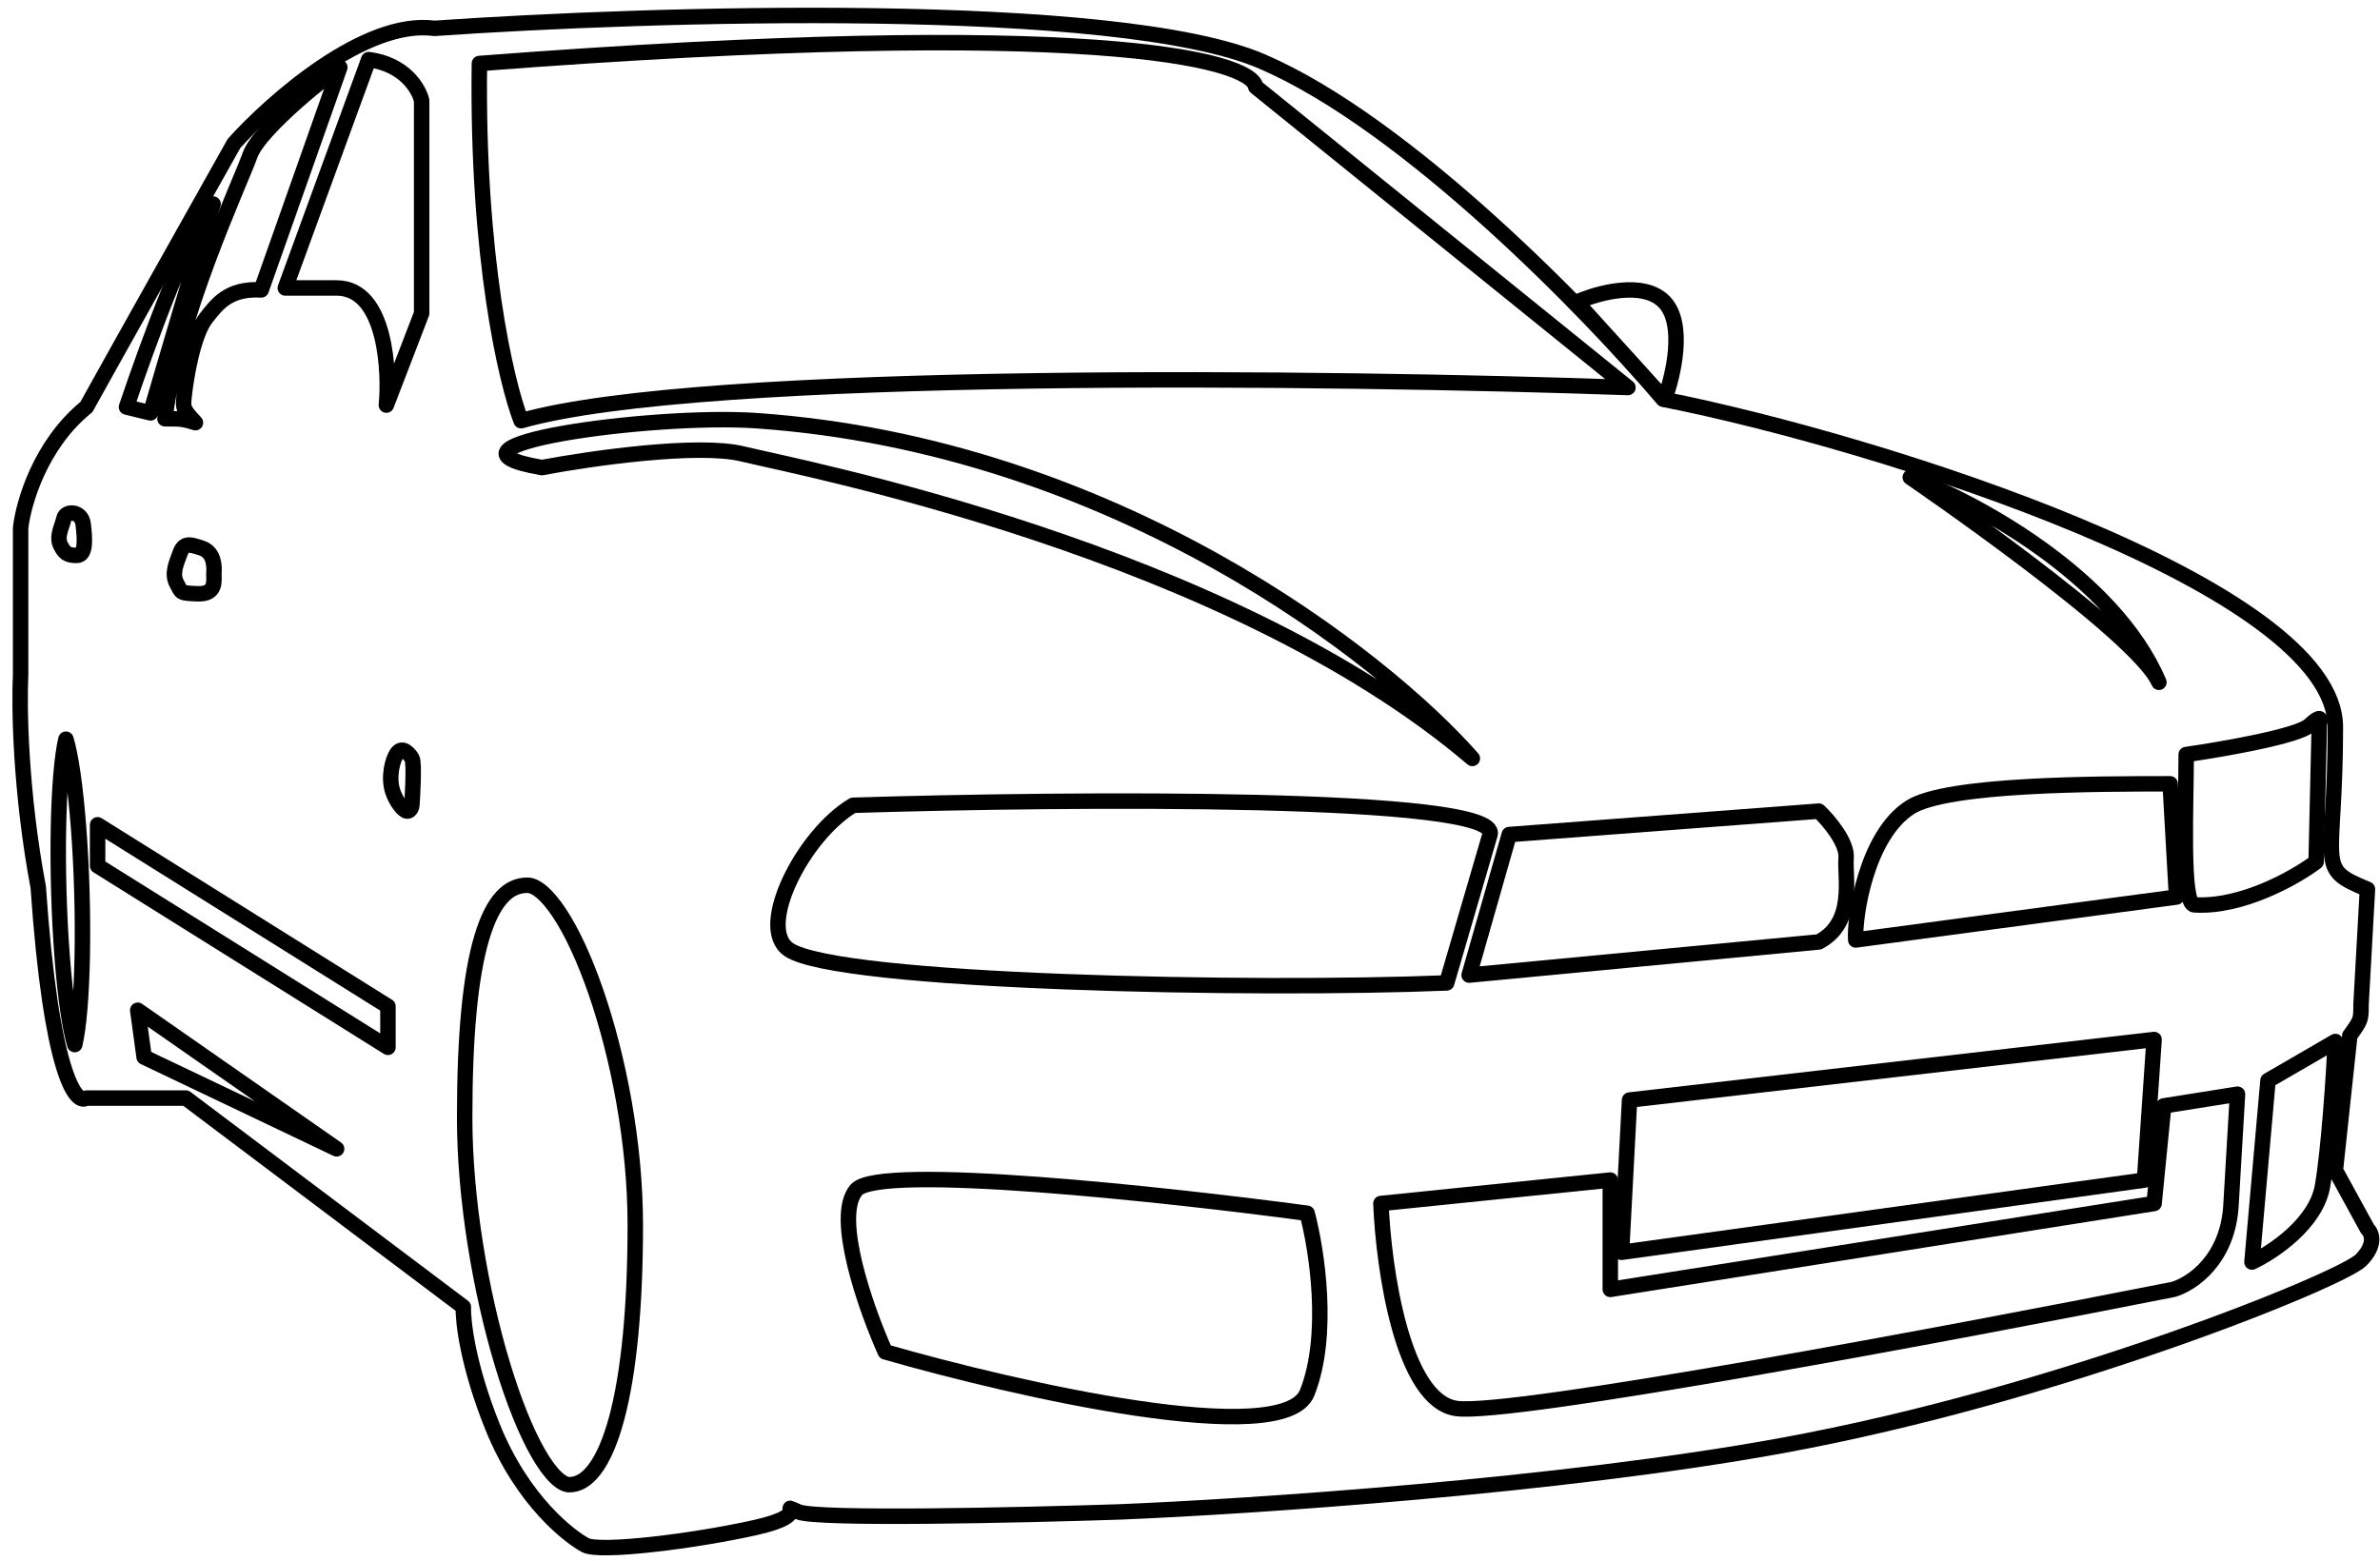 <svg width="154" height="101" viewBox="0 0 154 101" fill="none" xmlns="http://www.w3.org/2000/svg">
<path d="M139.694 44.156C138.276 40.914 123.606 30.891 123.606 30.891C127.758 32.449 136.788 37.284 139.694 44.156Z" stroke="black" stroke-linecap="round" stroke-linejoin="round"/>
<path d="M48.976 27.227C72.061 28.844 89.457 42.472 95.27 49.083C79.389 35.566 51.675 30.26 48.042 29.375C45.136 28.668 38.181 29.67 35.067 30.26C26.971 28.87 42.229 26.755 48.976 27.227Z" stroke="black" stroke-linecap="round" stroke-linejoin="round"/>
<path d="M141.978 58.558C145.05 58.76 148.517 56.79 149.867 55.779L150.074 46.809C150.178 46.557 150.199 46.228 149.451 46.936C148.704 47.643 143.812 48.494 141.459 48.831C141.459 52.115 141.148 58.504 141.978 58.558Z" stroke="black" stroke-linecap="round" stroke-linejoin="round"/>
<path d="M25.103 67.781V65.128L6.316 53.379V56.032L25.103 67.781Z" stroke="black" stroke-linecap="round" stroke-linejoin="round"/>
<path d="M9.326 68.412L21.781 74.35L8.911 65.38L9.326 68.412Z" stroke="black" stroke-linecap="round" stroke-linejoin="round"/>
<path d="M84.578 90.142C86.073 86.402 85.201 80.835 84.578 78.519C75.479 77.298 56.906 75.285 55.411 77.003C53.917 78.721 56.034 84.709 57.28 87.489C65.757 89.931 83.084 93.881 84.578 90.142Z" stroke="black" stroke-linecap="round" stroke-linejoin="round"/>
<path d="M94.231 91.152C90.744 90.647 89.526 82.099 89.353 77.887L104.196 76.371V83.446L139.383 77.887L140.006 71.571L144.78 70.813L144.365 77.887C144.199 81.526 141.805 83.109 140.629 83.446C126.616 86.225 97.719 91.658 94.231 91.152Z" stroke="black" stroke-linecap="round" stroke-linejoin="round"/>
<path d="M104.923 81.046L105.442 71.192L139.383 67.275L138.761 76.371L104.923 81.046Z" stroke="black" stroke-linecap="round" stroke-linejoin="round"/>
<path d="M146.753 69.928L151.112 67.402C151.008 69.507 150.697 74.325 150.282 76.75C149.867 79.176 147.064 81.046 145.715 81.677L146.753 69.928Z" stroke="black" stroke-linecap="round" stroke-linejoin="round"/>
<path d="M26.66 49.083C26.833 49.378 26.66 51.989 26.66 51.989C26.66 52.157 26.598 52.494 26.349 52.494C26.1 52.494 25.62 51.846 25.415 51.231C25.105 50.307 25.394 49.109 25.726 48.704C26.058 48.3 26.487 48.788 26.66 49.083Z" stroke="black" stroke-linecap="round" stroke-linejoin="round"/>
<path d="M12.959 35.439C13.531 35.609 13.922 36.053 13.839 37.164C13.839 37.585 13.997 38.471 12.802 38.428C11.606 38.384 11.769 38.364 11.452 37.796C11.085 37.138 11.399 36.489 11.66 35.775C11.921 35.06 12.386 35.269 12.959 35.439Z" stroke="black" stroke-linecap="round" stroke-linejoin="round"/>
<path d="M5.382 33.923C5.278 33.039 4.24 33.039 4.136 33.544C4.032 34.05 3.621 34.724 3.929 35.313C4.172 35.778 4.344 35.945 4.967 35.945C5.589 35.945 5.486 34.807 5.382 33.923Z" stroke="black" stroke-linecap="round" stroke-linejoin="round"/>
<path d="M16.177 10.046C16.799 8.278 21.678 4.488 21.989 4.361L16.903 18.763C14.723 18.637 13.997 19.774 13.374 20.532C12.481 21.619 12.025 24.575 11.921 25.585L11.917 25.619C11.837 26.396 11.829 26.482 12.647 27.354C11.817 27.101 11.713 27.101 10.675 27.101C11.402 20.658 15.554 11.815 16.177 10.046Z" stroke="black" stroke-linecap="round" stroke-linejoin="round"/>
<path d="M8.184 26.343L9.741 26.722C10.606 23.732 12.627 16.843 13.789 13.204C12.46 14.316 9.499 22.427 8.184 26.343Z" stroke="black" stroke-linecap="round" stroke-linejoin="round"/>
<path d="M27.283 6.509C27.11 5.751 26.182 4.159 23.857 3.856L18.46 18.637H21.782C25.02 18.637 25.207 24.195 24.999 26.217L27.283 20.279V6.509Z" stroke="black" stroke-linecap="round" stroke-linejoin="round"/>
<path d="M31.02 4.109C30.853 16.641 32.749 24.743 33.718 27.228C45.426 23.892 86.343 24.406 105.338 25.08L81.257 5.625C80.98 3.856 70.545 1.077 31.02 4.109Z" stroke="black" stroke-linecap="round" stroke-linejoin="round"/>
<path d="M81.672 3.982C72.289 -0.06 42.056 0.866 28.113 1.835C23.629 1.228 17.595 6.551 15.139 9.288C12.89 13.289 7.831 22.301 5.589 26.343C2.6 28.769 1.507 32.576 1.334 34.176V43.651C1.23 45.672 1.313 51.256 2.475 57.421C3.306 69.448 4.897 71.529 5.589 71.065H12.025L29.982 84.583C29.947 85.51 30.272 88.348 31.85 92.289C33.822 97.216 36.936 99.49 37.87 99.996C38.804 100.501 44.928 99.743 48.872 98.859C52.817 97.974 50.118 97.216 51.675 97.848C52.92 98.353 66.034 98.059 72.434 97.848C80.738 97.511 100.937 96.18 115.302 93.553C133.259 90.268 151.527 82.814 152.773 81.551C153.769 80.54 153.465 79.782 153.188 79.53L151.112 75.74L152.046 67.023C152.773 66.012 152.773 66.012 152.773 65.001L153.188 57.548C149.763 56.158 151.112 56.158 151.112 47.062C151.112 37.966 121.668 28.617 107.621 25.838C102.881 20.237 91.055 8.025 81.672 3.982Z" stroke="black" stroke-linecap="round" stroke-linejoin="round"/>
<path d="M107.707 19.556C106.358 18.12 103.351 18.958 102.016 19.556L107.707 25.838C108.269 24.342 109.056 20.992 107.707 19.556Z" stroke="black" stroke-linecap="round" stroke-linejoin="round"/>
<path d="M5.298 57.689C5.384 60.674 5.323 63.375 5.156 65.325C5.073 66.303 4.964 67.075 4.84 67.594C4.839 67.597 4.838 67.6 4.837 67.603C4.837 67.6 4.836 67.597 4.835 67.594C4.681 67.087 4.528 66.327 4.388 65.358C4.11 63.426 3.893 60.738 3.807 57.752C3.721 54.767 3.782 52.066 3.948 50.116C4.032 49.138 4.141 48.366 4.265 47.847C4.266 47.844 4.266 47.841 4.267 47.838C4.268 47.841 4.269 47.844 4.27 47.846C4.424 48.354 4.577 49.114 4.716 50.083C4.995 52.014 5.211 54.703 5.298 57.689Z" stroke="black" stroke-linecap="round" stroke-linejoin="round"/>
<path d="M41.107 79.277C41.107 84.597 40.688 88.874 39.898 91.804C39.502 93.272 39.023 94.365 38.484 95.081C37.952 95.789 37.4 96.085 36.832 96.085C36.631 96.085 36.345 95.971 35.977 95.619C35.614 95.273 35.225 94.746 34.825 94.047C34.025 92.653 33.226 90.661 32.517 88.315C31.1 83.626 30.066 77.611 30.066 72.329C30.066 67.001 30.435 63.176 31.169 60.698C31.535 59.459 31.981 58.599 32.482 58.055C32.968 57.527 33.51 57.29 34.133 57.29C34.359 57.29 34.657 57.399 35.025 57.703C35.389 58.005 35.783 58.465 36.191 59.079C37.004 60.305 37.825 62.072 38.558 64.194C40.023 68.433 41.107 74 41.107 79.277Z" stroke="black" stroke-linecap="round" stroke-linejoin="round"/>
<path d="M93.609 63.612L96.412 54.01C97.159 51.45 69.251 51.68 55.204 52.115C51.987 54.01 48.904 60.03 51.053 61.464C54.27 63.612 81.257 64.117 93.609 63.612Z" stroke="black" stroke-linecap="round" stroke-linejoin="round"/>
<path d="M95.062 63.106L117.69 60.959C120.077 59.695 119.35 56.79 119.454 55.526C119.537 54.516 118.312 53.084 117.69 52.494L97.657 54.01L95.062 63.106Z" stroke="black" stroke-linecap="round" stroke-linejoin="round"/>
<path d="M140.836 58.053L140.421 50.726H140.421C135.75 50.726 125.993 50.726 123.606 52.242C120.747 54.057 119.973 59.401 120.077 60.832L140.836 58.053Z" stroke="black" stroke-linecap="round" stroke-linejoin="round"/>
</svg>
